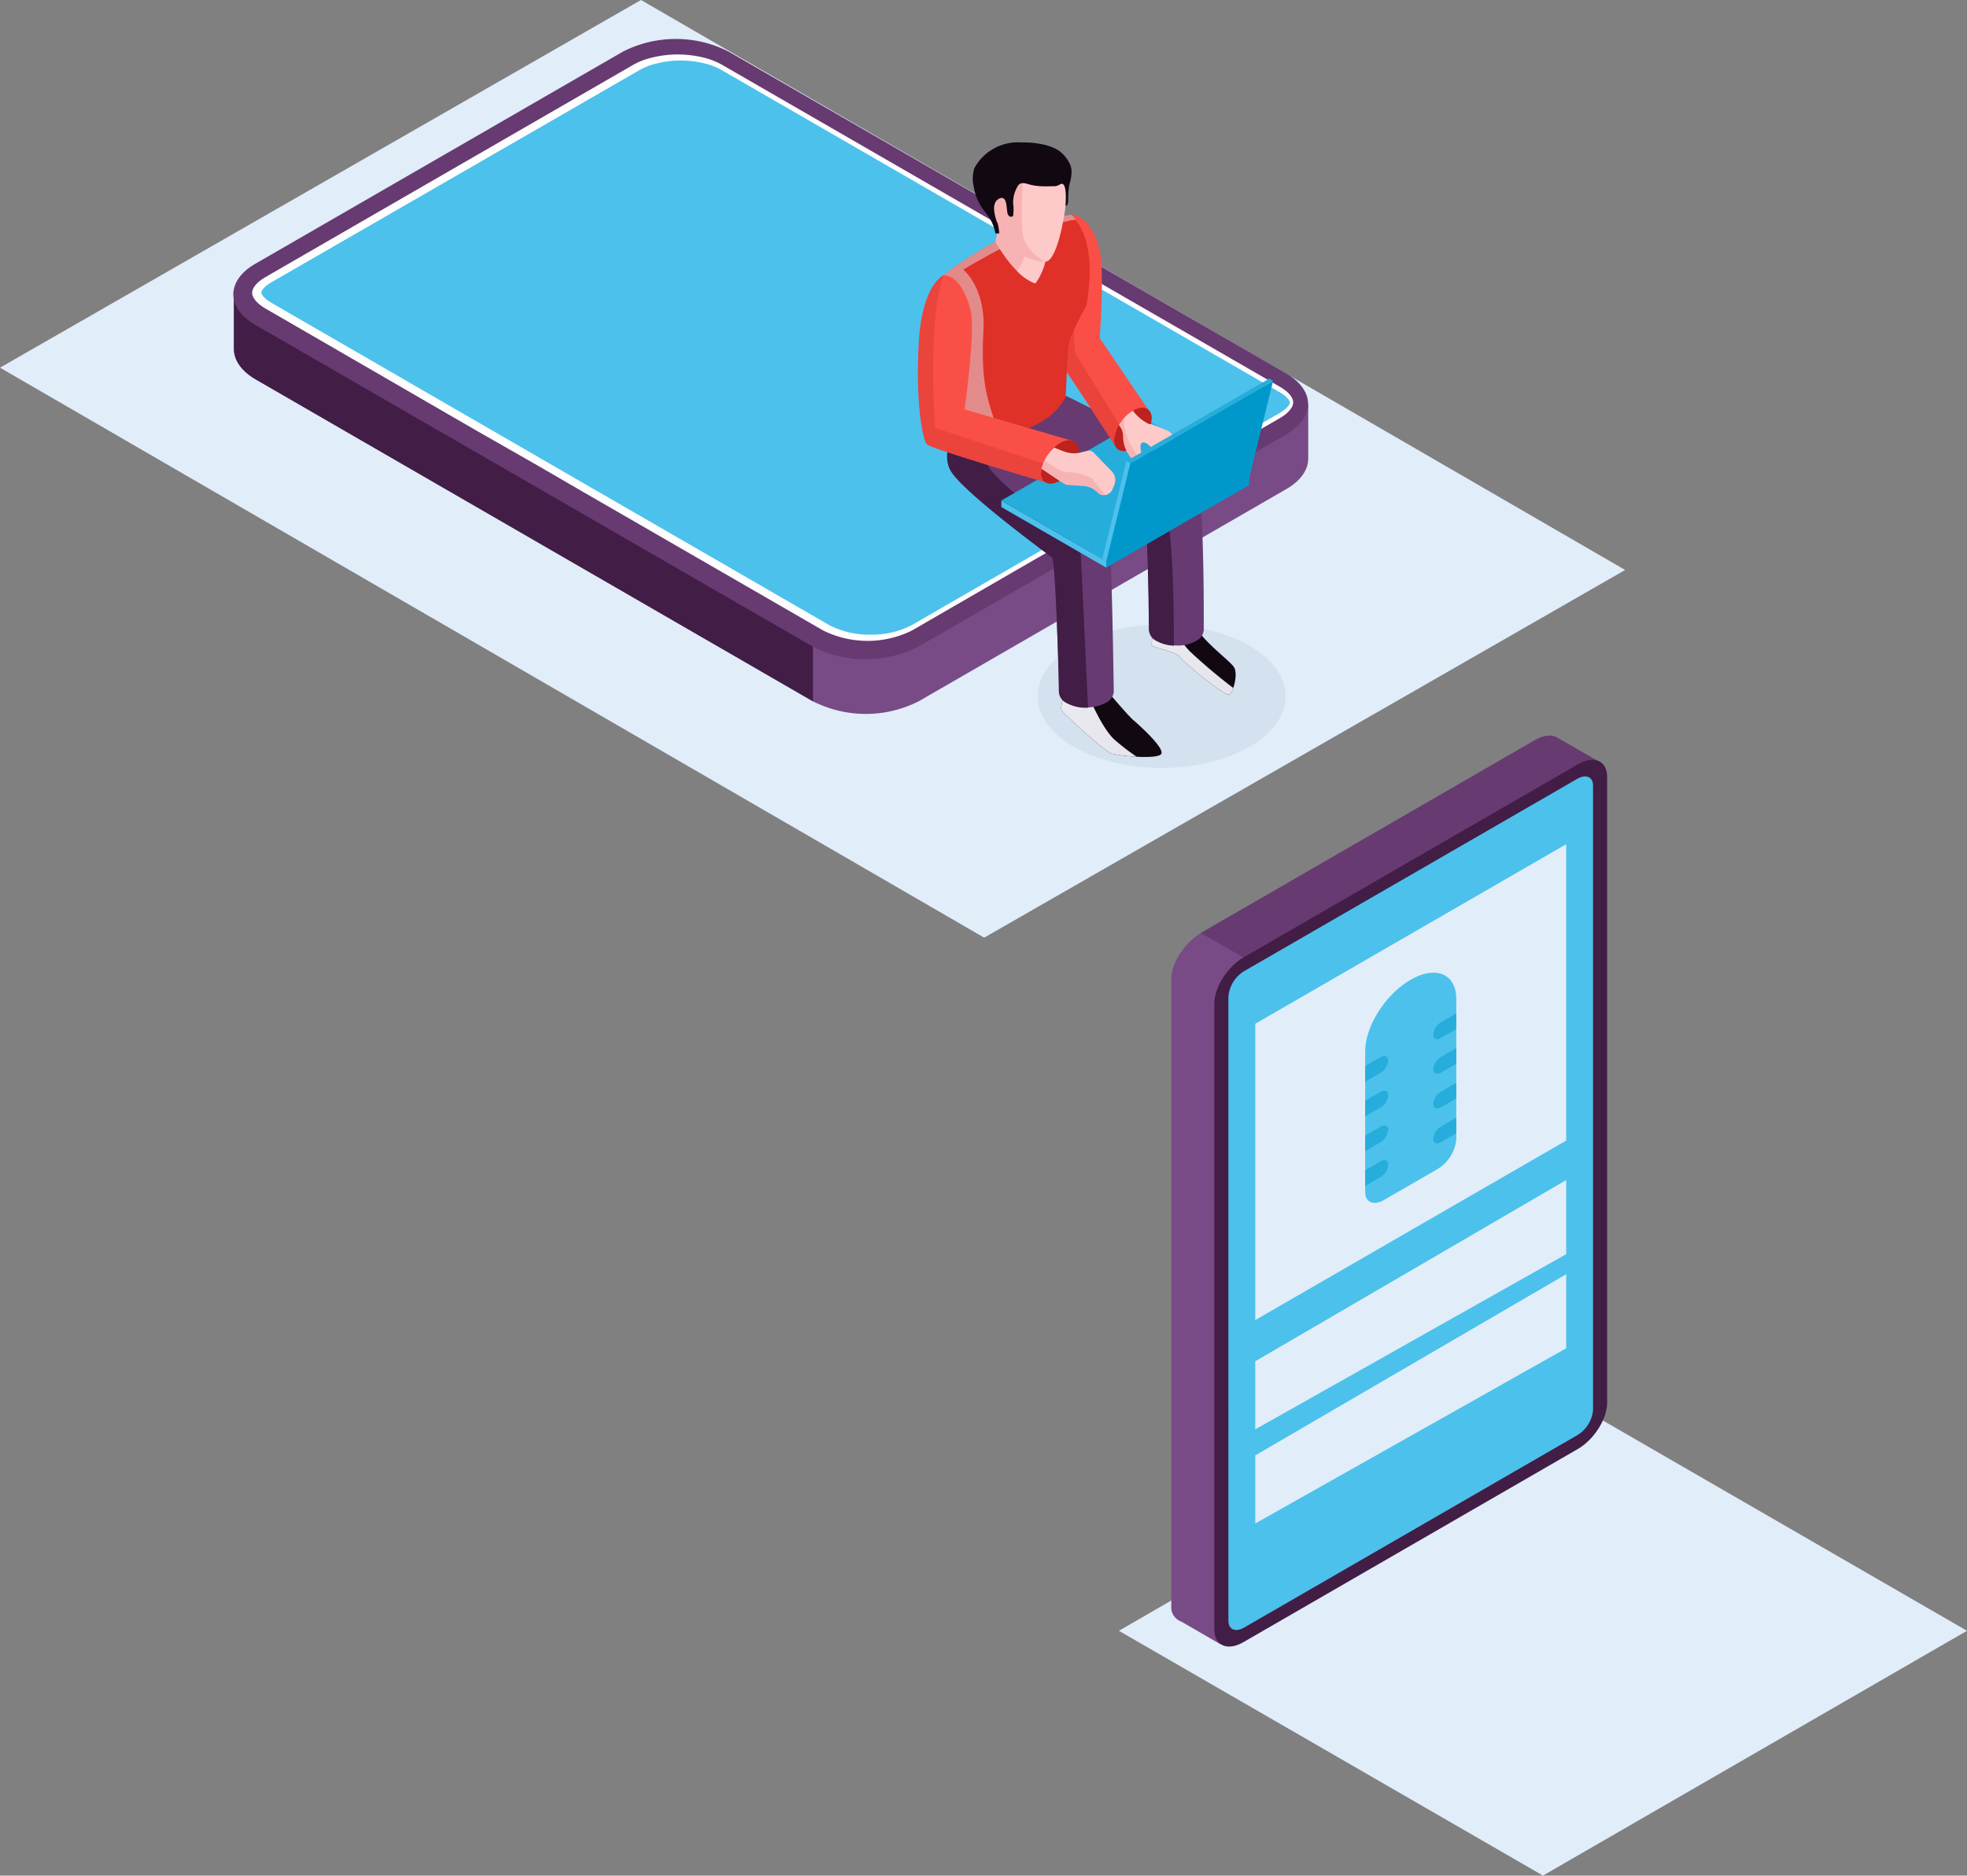 <svg xmlns="http://www.w3.org/2000/svg" xmlns:xlink="http://www.w3.org/1999/xlink" viewBox="0 0 292.2 278.59"><rect x="0" y="0" width="292.2" height="278.59" fill="#808080" stroke="none"/><defs><style>.cls-1{isolation:isolate;}.cls-2{fill:#e1edf9;}.cls-3{fill:#784b86;}.cls-4{fill:#421d46;}.cls-5{fill:#673a71;}.cls-6{fill:#fffeff;}.cls-7{fill:#4cc1ec;}.cls-8{opacity:0.1;}.cls-11,.cls-12,.cls-16,.cls-22,.cls-24,.cls-25,.cls-8{mix-blend-mode:multiply;}.cls-9{fill:#607080;}.cls-10{fill:#110812;}.cls-11{fill:url(#linear-gradient);}.cls-12{fill:url(#linear-gradient-2);}.cls-13{fill:#0098ca;}.cls-14{fill:#26addb;}.cls-15{fill:#fa4f47;}.cls-16,.cls-17{fill:#bd221e;}.cls-16,.cls-24{opacity:0.25;}.cls-18{fill:#df3128;}.cls-19{opacity:0.5;fill:url(#linear-gradient-3);}.cls-19,.cls-21{mix-blend-mode:color-burn;}.cls-20{fill:#fec9c9;}.cls-21,.cls-23,.cls-25{fill:#cf3838;}.cls-21,.cls-22,.cls-25{opacity:0.15;}</style><linearGradient id="linear-gradient" x1="-3589.36" y1="107.57" x2="-3578.14" y2="107.57" gradientTransform="translate(3747)" gradientUnits="userSpaceOnUse"><stop offset="0.01" stop-color="#ebeaf0"/><stop offset="0.99" stop-color="#e5e4ec"/></linearGradient><linearGradient id="linear-gradient-2" x1="-3575.94" y1="97.88" x2="-3563.8" y2="97.88" xlink:href="#linear-gradient"/><linearGradient id="linear-gradient-3" x1="158.52" y1="48.66" x2="138.65" y2="47.02" gradientTransform="matrix(1, 0, 0, 1, 0, 0)" xlink:href="#linear-gradient"/></defs><title>svg-1</title><g class="cls-1"><g id="Capa_2" data-name="Capa 2"><g id="Layer_1" data-name="Layer 1"><polygon class="cls-2" points="241.42 84.66 146.2 139.27 0 54.61 95.22 0 241.42 84.66"/><polygon class="cls-2" points="292.2 242.22 229.21 278.58 166.21 242.22 229.21 205.85 292.2 242.22"/><path class="cls-3" d="M194.34,60v8.1c0,1.65-1.08,3.29-3.25,4.54l-54.63,31.53a17.41,17.41,0,0,1-15.69,0L38,56.36c-2.17-1.26-3.25-2.89-3.25-4.53V43.57l8.23.85L92.58,15.78a17.27,17.27,0,0,1,15.68,0l74.57,43Z"/><path class="cls-4" d="M120.77,85.48v18.69L38,56.36c-2.17-1.26-3.25-2.89-3.25-4.53V43.57l8.23.85Z"/><path class="cls-5" d="M191.07,64.52,136.43,96.05a17.33,17.33,0,0,1-15.68,0L37.91,48.25c-4.33-2.5-4.33-6.56,0-9.06L92.55,7.66a17.33,17.33,0,0,1,15.68,0l82.84,47.81C195.4,58,195.4,62,191.07,64.52Z"/><path class="cls-6" d="M192.1,59.77c0,.75-.75,1.63-2,2.35L160.82,79l-.46.26L135.47,93.65a14.87,14.87,0,0,1-13.18,0L95.47,78.17,86.68,73.1l-6.89-4L70.85,64,39.46,45.84c-1.25-.72-2-1.6-2-2.35s.75-1.63,2-2.35L94.1,9.61a10,10,0,0,1,2.53-1,16.1,16.1,0,0,1,7.92-.05,10.79,10.79,0,0,1,2.72,1.07l82.83,47.8C191.35,58.14,192.1,59,192.1,59.77Z"/><path class="cls-7" d="M129.31,94.26a12.67,12.67,0,0,1-6.12-1.41L96.37,77.36l-8.79-5.07L40.36,45c-1.13-.65-1.53-1.28-1.53-1.55s.4-.9,1.53-1.55L95,10.41a9.52,9.52,0,0,1,2.31-.92,14.31,14.31,0,0,1,3.81-.5,14.87,14.87,0,0,1,3.64.45,9.58,9.58,0,0,1,2.49,1l82.83,47.81c1.12.64,1.54,1.29,1.54,1.55s-.41.9-1.54,1.55L160.79,78.21l-.46.27L135.44,92.85A12.68,12.68,0,0,1,129.31,94.26Z"/><g class="cls-8"><ellipse class="cls-9" cx="172.56" cy="103.42" rx="18.41" ry="10.63"/></g><path class="cls-10" d="M172.53,111.94c-.2.48-1.92.55-3.67.46a22.83,22.83,0,0,1-3.74-.46c-1-.31-7.18-6-7.43-6.48s.48-2.39.48-2.39l3.26-.33,2.9-.29s3.19,3.79,4,4.48S172.92,111,172.53,111.94Z"/><path class="cls-10" d="M183.2,102.18c-.19.55-.43.95-.64,1-.61.21-6.68-4.72-7.28-5.6s-4-1.28-4.19-1.82a5.57,5.57,0,0,1,.47-2.21,18.61,18.61,0,0,1,2.69-1c1.47-.43,3-.61,3.38.39.68,2,5,5.12,5.67,6.14C183.74,99.74,183.55,101.19,183.2,102.18Z"/><path class="cls-11" d="M168.86,112.4a22.83,22.83,0,0,1-3.74-.46c-1-.31-7.18-6-7.43-6.48s.48-2.39.48-2.39l3.26-.33c.75,1.8,2.49,5.66,4.15,7.14A33.24,33.24,0,0,0,168.86,112.4Z"/><path class="cls-12" d="M183.2,102.18c-.19.55-.43.95-.64,1-.61.21-6.68-4.72-7.28-5.6s-4-1.28-4.19-1.82a5.57,5.57,0,0,1,.47-2.21,18.61,18.61,0,0,1,2.69-1,10.54,10.54,0,0,0,2.47,4.16A80.8,80.8,0,0,0,183.2,102.18Z"/><path class="cls-5" d="M178.82,91.39c0,1.36,0,2.18,0,2.18a2,2,0,0,1-1.2,1.66,5.56,5.56,0,0,1-2,.63,8,8,0,0,1-1.2,0,7.87,7.87,0,0,1-1-.13,5.67,5.67,0,0,1-1.53-.55,2,2,0,0,1-1.18-1.66s-.13-18-.88-19.17a6.74,6.74,0,0,0-2.18-1.35c-3-1.39-7.85-3.12-8.22-3.26.26.37,4.62,6.24,5.17,8.08s.85,24.91.85,24.91a2,2,0,0,1-1.2,1.67,6.12,6.12,0,0,1-2.59.67H161a6,6,0,0,1-2.52-.68,2,2,0,0,1-1.18-1.72c.05-1.06-.51-19.52-1-19.9s-12.9-9.46-15-12.77c-.95-1.49-.64-3.49,0-5.25a16.48,16.48,0,0,1,1.12-2.44,17.28,17.28,0,0,1,.95-1.57l1.1.31,2.09.61.21.07.23-.06,11.41-2.85s17.94,8.66,19.31,11.76C178.7,73.11,178.82,86.17,178.82,91.39Z"/><path class="cls-4" d="M161.63,105.12H161a6,6,0,0,1-2.52-.68,2,2,0,0,1-1.18-1.72c.05-1.06-.51-19.52-1-19.9s-12.9-9.46-15-12.77c-.95-1.49-.64-3.49,0-5.25a16.48,16.48,0,0,1,1.12-2.44,17.28,17.28,0,0,1,.95-1.57l1.1.31,2.09.61a51,51,0,0,0,.17,7.28c.38,1.76,9,8.43,12.38,11a3.72,3.72,0,0,1,1.47,2.79Z"/><path class="cls-4" d="M174.38,95.91a7.87,7.87,0,0,1-1-.13,5.67,5.67,0,0,1-1.53-.55,2,2,0,0,1-1.18-1.66s-.13-18-.88-19.17a6.74,6.74,0,0,0-2.18-1.35c-3-1.39-7.85-3.12-8.22-3.26,0,0,11,.59,13.16,3.72C174.23,76,174.39,89.89,174.38,95.91Z"/><polygon class="cls-7" points="164.33 84.31 164.33 83.34 148.75 74.34 148.75 75.31 164.33 84.31"/><polygon class="cls-13" points="185.55 71.09 185.55 72.06 164.33 84.31 164.33 83.34 185.55 71.09"/><polygon class="cls-14" points="164.33 83.34 174.94 77.22 185.55 71.09 169.97 62.09 148.75 74.34 164.33 83.34"/><path class="cls-15" d="M170.68,61l-1.85,2-1.48,1.56-.08.08-1.57,1.66s-7.37-11.45-8-12.09-.44-4.26,0-13.33c.24-5.11.67-7.3,1-8.25A2,2,0,0,1,159,32c.11-.11.16-.12.16-.12,1.82.1,3.28,2,4.13,5s.07,13.33.07,13.33Z"/><path class="cls-16" d="M167.27,64.63l-1.57,1.66s-7.37-11.45-8-12.09-.44-4.26,0-13.33c.24-5.11.67-7.3,1-8.25A2,2,0,0,1,159,32c.1,3.84.39,17.72.75,20.54Z"/><path class="cls-17" d="M171.09,62.17a5.79,5.79,0,0,1-2.79,4.4c-1.54.89-2.79.37-2.79-1.18A5.79,5.79,0,0,1,168.3,61C169.84,60.1,171.09,60.63,171.09,62.17Z"/><path class="cls-18" d="M161.41,45.35s-2.46,4.26-2.67,6-.42,7.57-.42,7.57a8.79,8.79,0,0,1-2.82,3.21,13,13,0,0,1-7.19,2.33,22.44,22.44,0,0,1-5.56-.43,24.06,24.06,0,0,1-4.18-11.83,25.55,25.55,0,0,1-.08-2.93c0-.29,0-.58,0-.88a26.3,26.3,0,0,1,1.47-7c.07-.18.12-.34.19-.51,0,0,.75-.6,2-1.49,3-2.06,8.71-5.64,14.71-7a18.77,18.77,0,0,1,2.19-.42,3.24,3.24,0,0,1,.72.7C160.92,34,162.72,37.52,161.41,45.35Z"/><path class="cls-19" d="M146.09,49.11c.24-4.45-1.3-7.54-3-9.07,3.71-2.19,12.09-6.87,16.72-7.42a3.58,3.58,0,0,0-.72-.7c-9.37,1.28-18.94,8.95-18.94,8.95l-.18.51a26.3,26.3,0,0,0-1.47,7c0,.3,0,.59,0,.88a25.55,25.55,0,0,0,.08,2.93A24.06,24.06,0,0,0,142.75,64a22.35,22.35,0,0,0,5.54.43C147.2,60.13,145.59,58.22,146.09,49.11Z"/><path class="cls-15" d="M159.37,65.5l-.45.68-2.44,3.71-1,1.5-.17.26s-17-5-17.6-5.63S136,60.27,136.47,51.2c.43-8.77,3.53-10.24,3.72-10.32a2.38,2.38,0,0,1,1.07.29c1.26.66,2.2,2.34,2.88,4.71.86,3-.86,14.92-.86,14.92Z"/><path class="cls-20" d="M175.22,69.06l-.75.52s-.09.06-.09.08l-.75.52s-2.59-4.56-3.77-4.46c-.6,0-.49.93-.24,1.78a14.56,14.56,0,0,0,.56,1.51,3.78,3.78,0,0,1-1.92-.73,5.84,5.84,0,0,1-.93-1.32,5.13,5.13,0,0,1-.49-2.15,2.45,2.45,0,0,0-.63-1.66,7,7,0,0,1,.49-.72l.18-.23,0,0A5.35,5.35,0,0,1,168.29,61a6.55,6.55,0,0,0,2.43,2A2.5,2.5,0,0,1,171,63a26.34,26.34,0,0,1,2.49,1,1.56,1.56,0,0,1,.89,1.13Z"/><path class="cls-21" d="M170.19,69s-1.48-.19-1.93-.74a5.84,5.84,0,0,1-.93-1.32,5.13,5.13,0,0,1-.49-2.15,2.45,2.45,0,0,0-.63-1.66,7,7,0,0,1,.49-.72l.18-.23,0,0A10.31,10.31,0,0,0,170.18,69Z"/><polygon class="cls-13" points="167.9 68.83 164.33 83.34 185.55 71.09 189.12 56.58 167.9 68.83"/><polygon class="cls-14" points="167.32 68.49 167.9 68.83 189.12 56.58 188.54 56.24 167.32 68.49"/><polygon class="cls-7" points="164.33 83.34 163.75 83.01 167.32 68.49 167.9 68.83 164.33 83.34"/><path class="cls-20" d="M153.79,42.12a7.24,7.24,0,0,1-2.69-1.84,16.78,16.78,0,0,1-1.32-1.51c-.5-.63-.91-1.25-1.24-1.74-.42-.67-.66-1.12-.66-1.12l.41-2,1.18-1a13.42,13.42,0,0,1,1.33.31l.06,0c.27.07.55.17.86.27,1.52.55,3.33,1.53,3.63,3.11C155.86,39.49,153.79,42.12,153.79,42.12Z"/><g class="cls-22"><path class="cls-23" d="M151.1,40.28a16.78,16.78,0,0,1-1.32-1.51c-.5-.63-.91-1.25-1.24-1.74-.42-.67-.66-1.12-.66-1.12l.41-2,1.18-1a13.42,13.42,0,0,1,1.33.31l.06,0c.27.07.55.17.86.27a2.92,2.92,0,0,1,.81,1.46A7.68,7.68,0,0,1,151.1,40.28Z"/></g><path class="cls-20" d="M155.39,38.85h-.26C152.66,39,149,36,149,36l-.27-1.94s-.25.19-1.31-1.06c-.33-1.74-.85-4.92-1.69-7.87a5,5,0,0,1,1.9-2.39,8.46,8.46,0,0,1,6.75-.69,4.81,4.81,0,0,1,2.07,1.14c1.51,1.42,1.8,3.58,2,4.89C158.61,29.86,157.29,38.56,155.39,38.85Z"/><g class="cls-24"><path class="cls-17" d="M155.51,71.39a.41.41,0,0,1-.17.26s-17-5-17.6-5.63S136,60.27,136.47,51.2c.43-8.77,3.53-10.24,3.72-10.32-2.46,6.41-1.29,22.66-1.29,22.66L155.42,69C155.07,69,155.69,70.7,155.51,71.39Z"/></g><path class="cls-17" d="M160.24,67a5.79,5.79,0,0,1-2.79,4.41c-1.54.89-2.79.36-2.79-1.18a5.81,5.81,0,0,1,2.79-4.41C159,64.92,160.24,65.45,160.24,67Z"/><path class="cls-20" d="M154.71,69.62c.79.52,1.9,1.28,2.7,1.8a6.69,6.69,0,0,0,1,.59c.38,0,1.69.11,2.67.18a3.16,3.16,0,0,1,2,1,1.16,1.16,0,0,0,.62.34,1.42,1.42,0,0,0,.46,0,1.36,1.36,0,0,0,.62-.25,1.45,1.45,0,0,0,.49-.6l.27-.68a1.87,1.87,0,0,0-.39-2l-2.7-2.78a1,1,0,0,0-.88-.27l-1.28.31h-.06c-1.3.28-2.41-.3-3.63-.78a6.11,6.11,0,0,0-1.37,1.75l-.1.21A5.8,5.8,0,0,0,154.71,69.62Z"/><path class="cls-21" d="M164.17,73.49a1.07,1.07,0,0,1-.47,0,1.11,1.11,0,0,1-.62-.35,3.2,3.2,0,0,0-2-1c-1-.07-2.29-.18-2.67-.18a6.69,6.69,0,0,1-1-.59c-.8-.52-1.91-1.27-2.7-1.79a5.19,5.19,0,0,1,.42-1.22c1.11.77,2.76,1.83,3.27,1.77a7.83,7.83,0,0,1,3.78.92C162.51,71.42,163.49,72.64,164.17,73.49Z"/><path class="cls-25" d="M155.19,38.86h-.06C152.66,39,149,36,149,36l-.27-1.94s-.25.19-1.31-1.06c-.33-1.74-.85-4.92-1.69-7.87a5,5,0,0,1,1.9-2.39l4.3,4.47s-.44,6.13.16,8.2S155.19,38.86,155.19,38.86Z"/><path class="cls-10" d="M158.87,27.34c-.09.51-.14,1-.18,1.55s.11,1.58-.38,1.71c0-.15,0-.32,0-.47,0-.42.21-3.19-.77-2.79l-.09.06a2,2,0,0,1-.68.25,1.18,1.18,0,0,1-.34,0c-3.35.17-3.58-.47-4.58-.45a.81.81,0,0,0-.64.41,4.69,4.69,0,0,0-.71,2.57,7.22,7.22,0,0,1,0,1.92l-.06,0a.4.4,0,0,1-.52,0,.92.92,0,0,1-.17-.2c-.31-.47,0-2.8-1.15-2.47-.83.31-1.32,1.18-.52,3.5a.4.4,0,0,0,.07.13.48.48,0,0,1,.06.11,8.53,8.53,0,0,1,.23,1.5l-.57,0a6.8,6.8,0,0,0-1.5-3.16,7.81,7.81,0,0,1-1.73-3.82,5.18,5.18,0,0,1,.1-2.7A7.27,7.27,0,0,1,146.31,23a7.38,7.38,0,0,1,5.47-1.84s4.23-.17,6.08,1.69a5.24,5.24,0,0,1,1,1.37,3,3,0,0,1,.31,1A6,6,0,0,1,158.87,27.34Z"/><path class="cls-3" d="M174,145.44v93a2.26,2.26,0,0,0,1.48,2.41l5.85,3.39,3.21-7.54L228,211.59c2.41-1.39,4.35-4.46,4.35-6.86V124.54L237.29,113l-5.85-3.37c-.79-.56-2-.5-3.43.31l-49.65,28.67C176,140,174,143,174,145.44Z"/><path class="cls-5" d="M178.36,138.59l6.38,3.61,29.35-1.81,18.27-15.26v-.59L237.29,113l-5.85-3.37c-.79-.56-2-.5-3.43.31Z"/><path class="cls-4" d="M238.74,208.36v-93c0-2.4-2-3.22-4.35-1.83l-49.65,28.67c-2.4,1.38-4.35,4.45-4.35,6.85v93c0,2.4,2,3.23,4.35,1.84l49.65-28.67C236.79,213.83,238.74,210.76,238.74,208.36Z"/><path class="cls-7" d="M184.84,144.23l49.45-28.54c1.3-.76,2.36-.31,2.36,1v92.77a4.9,4.9,0,0,1-2.36,3.72l-49.45,28.55c-1.3.76-2.36.31-2.36-1V148A4.93,4.93,0,0,1,184.84,144.23Z"/><polygon class="cls-2" points="232.66 125.39 232.66 136.15 232.66 147.15 232.66 158.15 232.66 169.41 186.47 196.07 186.47 185.07 186.47 174.06 186.47 163.06 186.47 152.06 232.66 125.39"/><polygon class="cls-2" points="186.47 202.19 186.47 212.3 232.66 186.28 232.66 175.27 186.47 202.19"/><polygon class="cls-2" points="186.47 216.17 186.47 226.28 232.66 200.26 232.66 189.26 186.47 216.17"/><path class="cls-7" d="M209.57,145.52c3.73-2.15,6.76-.87,6.76,2.86v20.85a5.82,5.82,0,0,1-2.8,4.42l-7.93,4.58c-1.54.89-2.8.36-2.8-1.19V156.19c0-3.74,3-8.51,6.77-10.67Z"/><path class="cls-14" d="M216.33,150.53v2.33l-2.26,1.3c-.64.37-1.16.16-1.16-.49a2.44,2.44,0,0,1,1.16-1.84Z"/><path class="cls-14" d="M216.33,155.68V158l-2.26,1.31c-.64.37-1.16.14-1.16-.5a2.41,2.41,0,0,1,1.16-1.84Z"/><path class="cls-14" d="M216.33,160.83v2.33l-2.26,1.3c-.64.37-1.16.14-1.16-.5a2.41,2.41,0,0,1,1.16-1.83Z"/><path class="cls-14" d="M216.33,166v2.33l-2.26,1.3c-.64.38-1.16.15-1.16-.5a2.41,2.41,0,0,1,1.16-1.82Z"/><path class="cls-14" d="M206.22,157.54a2.39,2.39,0,0,1-1.16,1.82l-2.26,1.31v-2.33l2.26-1.3C205.7,156.66,206.22,156.89,206.22,157.54Z"/><path class="cls-14" d="M206.22,162.68a2.41,2.41,0,0,1-1.16,1.84l-2.26,1.3v-2.34l2.26-1.3C205.7,161.81,206.22,162,206.22,162.68Z"/><path class="cls-14" d="M206.22,167.82a2.41,2.41,0,0,1-1.16,1.84L202.8,171v-2.32l2.26-1.31C205.7,167,206.22,167.18,206.22,167.82Z"/><path class="cls-14" d="M206.22,173a2.44,2.44,0,0,1-1.16,1.84l-2.26,1.3v-2.33l2.26-1.3C205.7,172.11,206.22,172.34,206.22,173Z"/></g></g></g></svg>